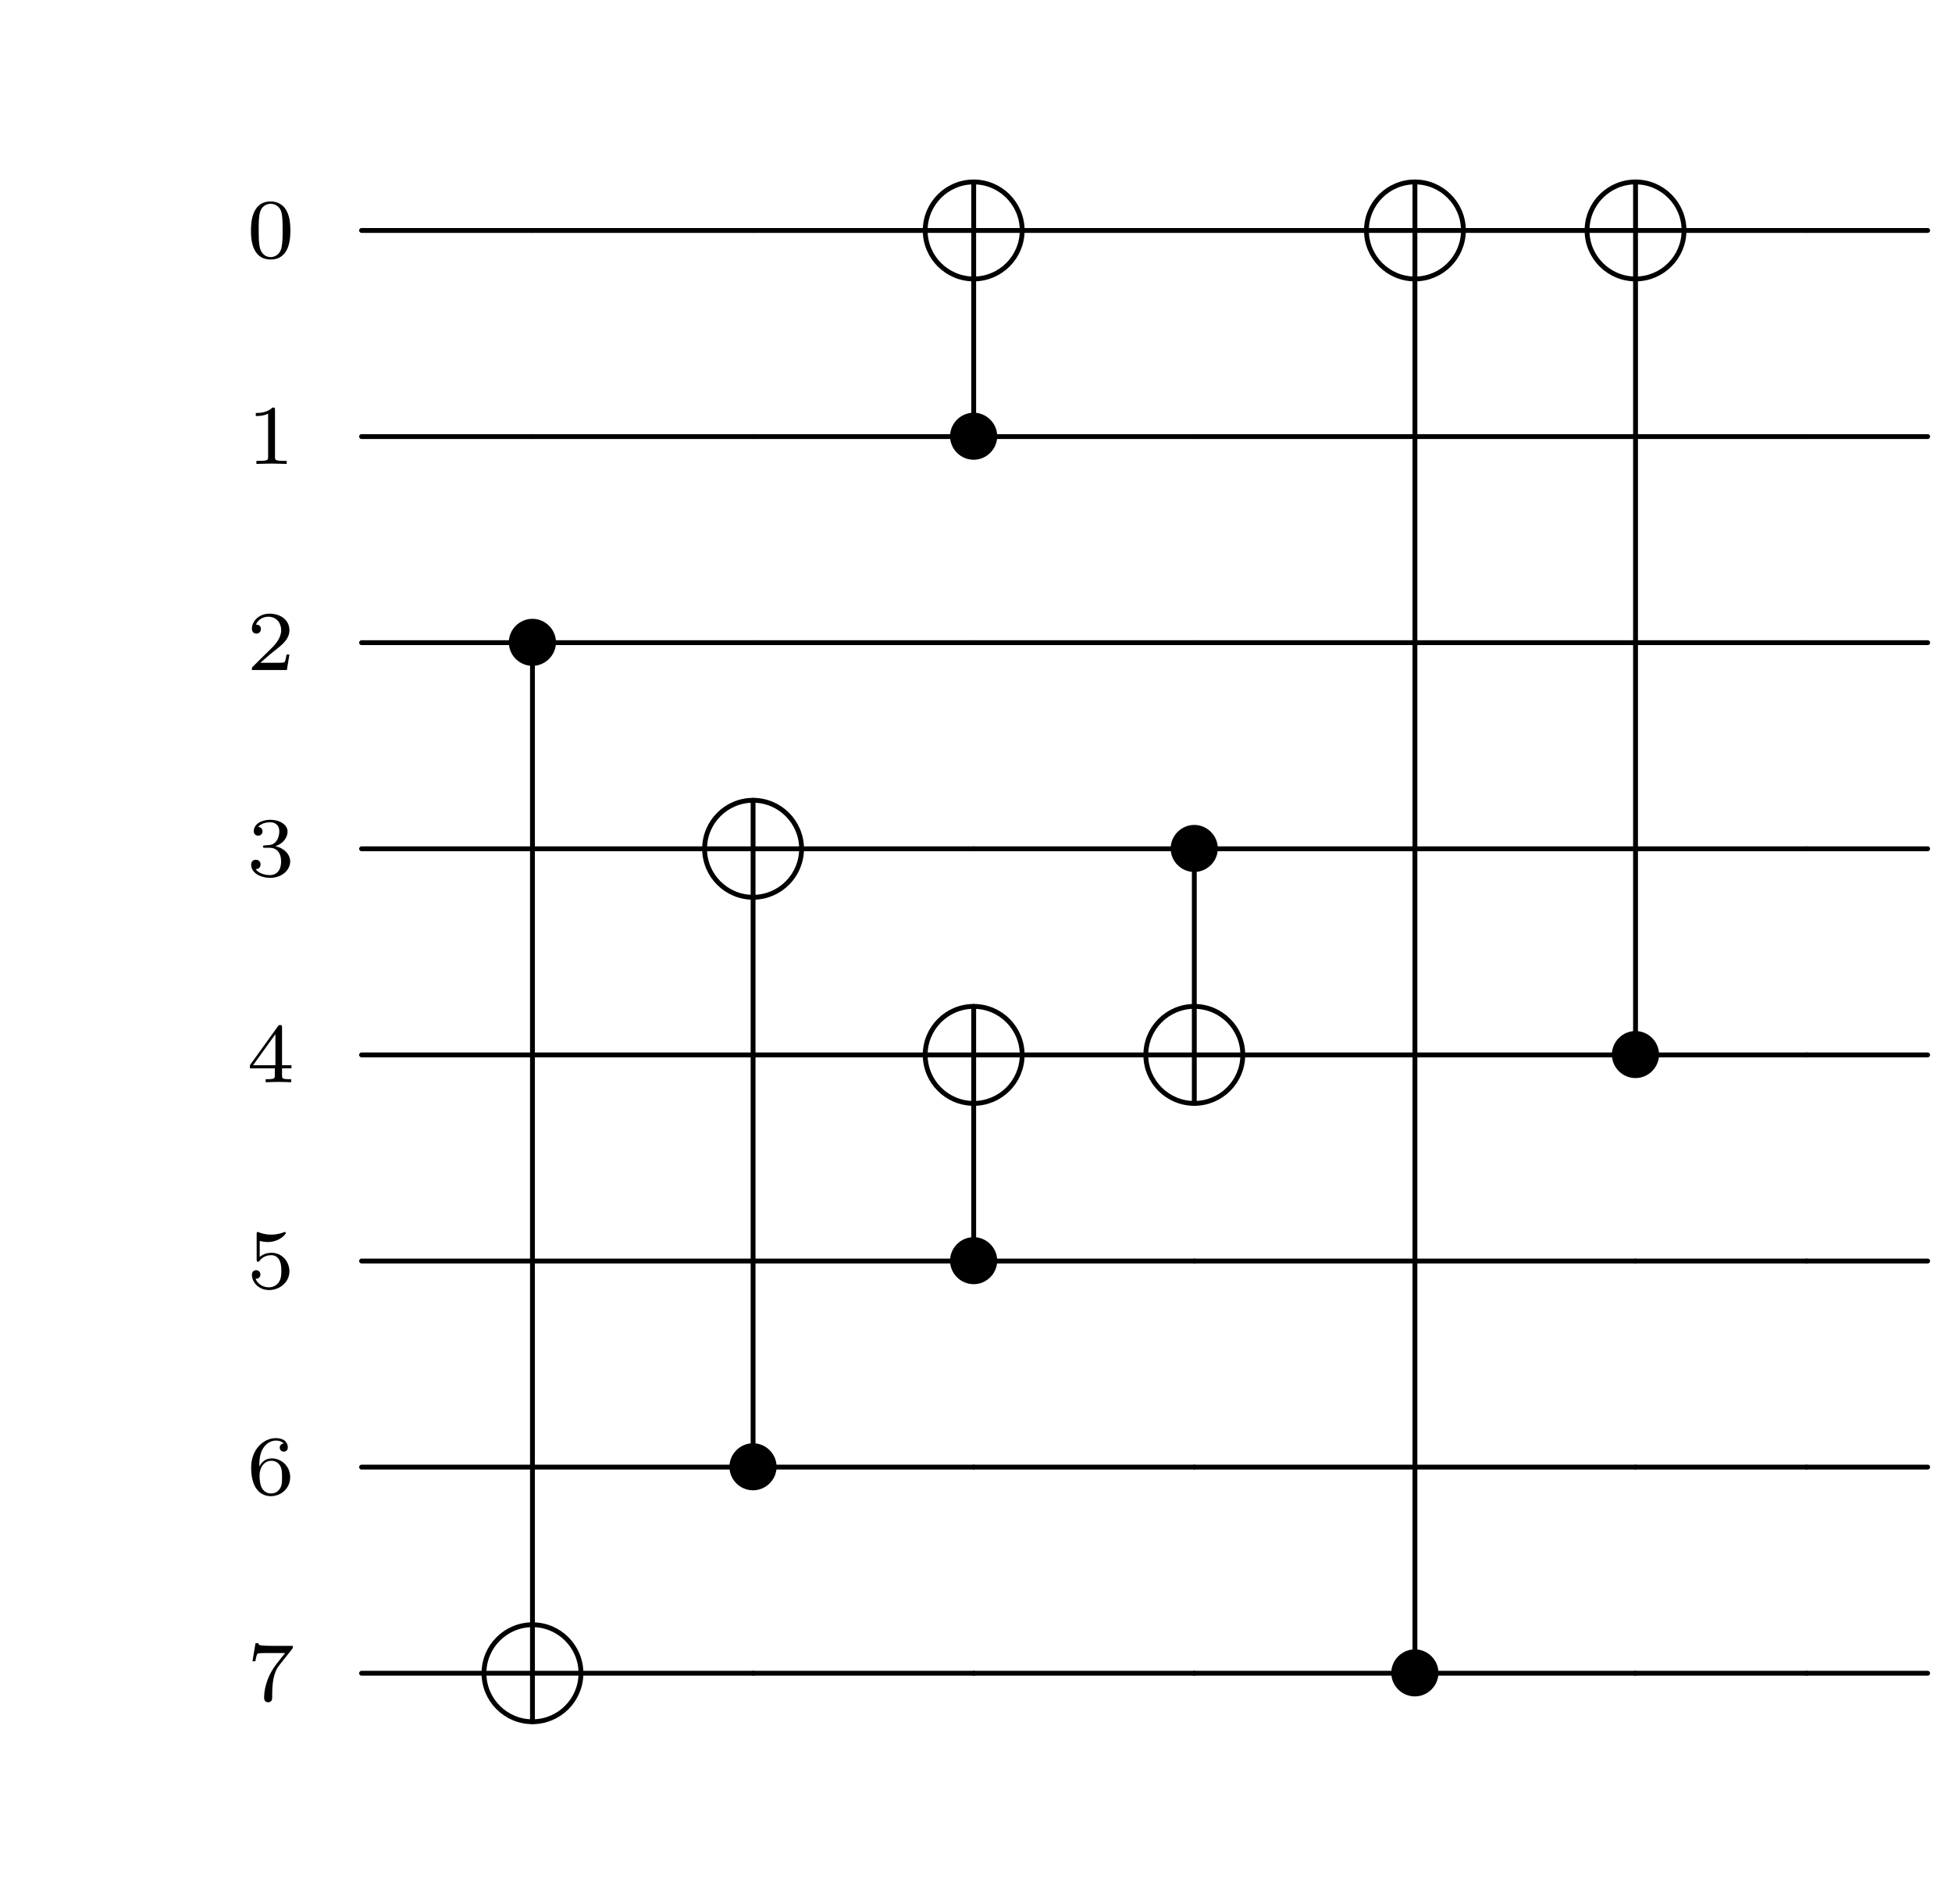 <svg xmlns="http://www.w3.org/2000/svg" xmlns:xlink="http://www.w3.org/1999/xlink" version="1.1" width="160.433" height="156.428" viewBox="0 0 160.433 156.428">
<defs>
<path id="font_1_1" d="M.516 .319C.516 .429 .503 .508 .457 .578 .426 .624 .364 .664 .284 .664 .052 .664 .052 .391 .052 .319 .052 .247 .052-.02 .284-.02 .516-.02 .516 .247 .516 .319M.284 .008C.238 .008 .177 .035 .157 .117 .143 .176 .143 .258 .143 .332 .143 .405 .143 .481 .158 .536 .179 .615 .243 .636 .284 .636 .338 .636 .39 .603 .408 .545 .424 .491 .425 .419 .425 .332 .425 .258 .425 .184 .412 .121 .392 .03 .324 .008 .284 .008Z"/>
<path id="font_1_2" d="M.335 .636C.335 .663 .333 .664 .305 .664 .241 .601 .15 .6 .109 .6V.564C.133 .564 .199 .564 .254 .592V.082C.254 .049 .254 .036 .154 .036H.116V0C.134 .001 .257 .004 .294 .004 .325 .004 .451 .001 .473 0V.036H.435C.335 .036 .335 .049 .335 .082V.636Z"/>
<path id="font_2_1" d="M.444 .25C.444 .357 .355 .444 .25 .444 .142 .444 .055 .355 .055 .25 .055 .144 .142 .056 .25 .056 .355 .056 .444 .143 .444 .25Z"/>
<path id="font_1_3" d="M.505 .182H.471C.468 .16 .458 .101 .445 .091 .437 .085 .36 .085 .346 .085H.162C.267 .178 .302 .206 .362 .253 .436 .312 .505 .374 .505 .469 .505 .59 .399 .664 .271 .664 .147 .664 .063 .577 .063 .485 .063 .434 .106 .429 .116 .429 .14 .429 .169 .446 .169 .482 .169 .5 .162 .535 .11 .535 .141 .606 .209 .628 .256 .628 .356 .628 .408 .55 .408 .469 .408 .382 .346 .313 .314 .277L.073 .039C.063 .03 .063 .028 .063 0H.475L.505 .182Z"/>
<path id="font_1_4" d="M.273 .334C.351 .334 .407 .28 .407 .173 .407 .049 .335 .012 .277 .012 .237 .012 .149 .023 .107 .082 .154 .084 .165 .117 .165 .138 .165 .17 .141 .193 .11 .193 .082 .193 .054 .176 .054 .135 .054 .041 .158-.02 .279-.02 .418-.02 .514 .073 .514 .173 .514 .251 .45 .329 .34 .352 .445 .39 .483 .465 .483 .526 .483 .605 .392 .664 .281 .664 .17 .664 .085 .61 .085 .53 .085 .496 .107 .477 .137 .477 .168 .477 .188 .5 .188 .528 .188 .557 .168 .578 .137 .58 .172 .624 .241 .635 .278 .635 .323 .635 .386 .613 .386 .526 .386 .484 .372 .438 .346 .407 .313 .369 .285 .367 .235 .364 .21 .362 .208 .362 .203 .361 .201 .361 .193 .359 .193 .348 .193 .334 .202 .334 .219 .334H.273Z"/>
<path id="font_1_5" d="M.529 .164V.2H.418V.646C.418 .667 .418 .674 .396 .674 .384 .674 .38 .674 .37 .66L.039 .2V.164H.333V.082C.333 .048 .333 .036 .252 .036H.225V0C.275 .002 .339 .004 .375 .004 .412 .004 .476 .002 .526 0V.036H.499C.418 .036 .418 .048 .418 .082V.164H.529M.34 .566V.2H.076L.34 .566Z"/>
<path id="font_1_6" d="M.155 .559C.206 .546 .236 .546 .252 .546 .384 .546 .462 .636 .462 .651 .462 .662 .455 .665 .45 .665 .448 .665 .446 .665 .442 .662 .418 .653 .365 .633 .291 .633 .263 .633 .21 .635 .145 .66 .135 .665 .133 .665 .132 .665 .119 .665 .119 .654 .119 .638V.343C.119 .325 .119 .313 .135 .313 .144 .313 .145 .315 .155 .327 .198 .383 .259 .391 .294 .391 .354 .391 .381 .343 .386 .335 .404 .301 .41 .263 .41 .205 .41 .175 .41 .116 .38 .072 .355 .036 .312 .012 .263 .012 .198 .012 .131 .048 .106 .114 .144 .111 .163 .136 .163 .163 .163 .206 .126 .214 .113 .214 .111 .214 .063 .214 .063 .16 .063 .07 .145-.02 .265-.02 .393-.02 .505 .075 .505 .201 .505 .314 .419 .419 .295 .419 .251 .419 .199 .408 .155 .37V.559Z"/>
<path id="font_1_7" d="M.15 .327C.15 .409 .157 .483 .195 .544 .229 .598 .283 .635 .347 .635 .377 .635 .417 .627 .437 .6 .412 .598 .391 .581 .391 .552 .391 .527 .408 .505 .438 .505 .468 .505 .486 .525 .486 .554 .486 .612 .444 .664 .345 .664 .201 .664 .054 .532 .054 .317 .054 .058 .176-.02 .286-.02 .408-.02 .514 .073 .514 .204 .514 .331 .413 .425 .296 .425 .216 .425 .172 .372 .15 .327M.286 .012C.236 .012 .197 .041 .176 .085 .161 .115 .153 .165 .153 .225 .153 .322 .211 .397 .291 .397 .337 .397 .368 .379 .393 .342 .417 .304 .418 .262 .418 .204 .418 .147 .418 .105 .391 .066 .367 .031 .335 .012 .286 .012Z"/>
<path id="font_1_8" d="M.535 .605C.545 .617 .545 .619 .545 .645H.283C.243 .645 .232 .646 .196 .648 .144 .652 .142 .659 .139 .676H.105L.07 .463H.104C.106 .478 .116 .544 .132 .554 .14 .56 .221 .56 .236 .56H.454C.422 .518 .371 .456 .35 .428 .219 .255 .207 .096 .207 .037 .207 .026 .207-.02 .254-.02 .302-.02 .302 .025 .302 .038V.078C.302 .272 .342 .361 .385 .416L.535 .605Z"/>
</defs>
<use data-text="0" xlink:href="#font_1_1" transform="matrix(6.974,0,0,-6.974,20.265,21.183)"/>
<path transform="matrix(1,0,0,-1,12.537,2)" stroke-width=".398" stroke-linecap="round" stroke-linejoin="round" fill="none" stroke="#000000" d="M31.226-16.936H17.179"/>
<path transform="matrix(1,0,0,-1,12.537,2)" stroke-width=".398" stroke-linecap="round" stroke-linejoin="round" fill="none" stroke="#000000" d="M49.358-16.936H31.226"/>
<path transform="matrix(1,0,0,-1,80.027,18.936)" stroke-width=".398" stroke-linecap="round" stroke-linejoin="round" fill="none" stroke="#000000" d="M-3.885 0H3.885"/>
<path transform="matrix(1,0,0,-1,80.027,18.936)" stroke-width=".398" stroke-linecap="round" stroke-linejoin="round" fill="none" stroke="#000000" d="M0-3.885V3.885"/>
<path transform="matrix(1,0,0,-1,80.027,18.936)" stroke-width=".398" stroke-linecap="round" stroke-linejoin="round" fill="none" stroke="#000000" d="M0 3.985C-2.199 3.985-3.985 2.199-3.985 0"/>
<path transform="matrix(1,0,0,-1,80.027,18.936)" stroke-width=".398" stroke-linecap="round" stroke-linejoin="round" fill="none" stroke="#000000" d="M-3.985 0C-3.985-2.199-2.199-3.985 0-3.985"/>
<path transform="matrix(1,0,0,-1,80.027,18.936)" stroke-width=".398" stroke-linecap="round" stroke-linejoin="round" fill="none" stroke="#000000" d="M0-3.985C2.199-3.985 3.985-2.199 3.985 0"/>
<path transform="matrix(1,0,0,-1,80.027,18.936)" stroke-width=".398" stroke-linecap="round" stroke-linejoin="round" fill="none" stroke="#000000" d="M3.985 0C3.985 2.199 2.199 3.985 0 3.985"/>
<path transform="matrix(1,0,0,-1,12.537,2)" stroke-width=".398" stroke-linecap="round" stroke-linejoin="round" fill="none" stroke="#000000" d="M63.405-16.936H49.358"/>
<path transform="matrix(1,0,0,-1,12.537,2)" stroke-width=".398" stroke-linecap="round" stroke-linejoin="round" fill="none" stroke="#000000" d="M85.622-16.936H71.575"/>
<path transform="matrix(1,0,0,-1,116.291,18.936)" stroke-width=".398" stroke-linecap="round" stroke-linejoin="round" fill="none" stroke="#000000" d="M-3.885 0H3.885"/>
<path transform="matrix(1,0,0,-1,116.291,18.936)" stroke-width=".398" stroke-linecap="round" stroke-linejoin="round" fill="none" stroke="#000000" d="M0-3.885V3.885"/>
<path transform="matrix(1,0,0,-1,116.291,18.936)" stroke-width=".398" stroke-linecap="round" stroke-linejoin="round" fill="none" stroke="#000000" d="M0 3.985C-2.199 3.985-3.985 2.199-3.985 0"/>
<path transform="matrix(1,0,0,-1,116.291,18.936)" stroke-width=".398" stroke-linecap="round" stroke-linejoin="round" fill="none" stroke="#000000" d="M-3.985 0C-3.985-2.199-2.199-3.985 0-3.985"/>
<path transform="matrix(1,0,0,-1,116.291,18.936)" stroke-width=".398" stroke-linecap="round" stroke-linejoin="round" fill="none" stroke="#000000" d="M0-3.985C2.199-3.985 3.985-2.199 3.985 0"/>
<path transform="matrix(1,0,0,-1,116.291,18.936)" stroke-width=".398" stroke-linecap="round" stroke-linejoin="round" fill="none" stroke="#000000" d="M3.985 0C3.985 2.199 2.199 3.985 0 3.985"/>
<path transform="matrix(1,0,0,-1,12.537,2)" stroke-width=".398" stroke-linecap="round" stroke-linejoin="round" fill="none" stroke="#000000" d="M99.669-16.936H85.622"/>
<path transform="matrix(1,0,0,-1,134.423,18.936)" stroke-width=".398" stroke-linecap="round" stroke-linejoin="round" fill="none" stroke="#000000" d="M-3.885 0H3.885"/>
<path transform="matrix(1,0,0,-1,134.423,18.936)" stroke-width=".398" stroke-linecap="round" stroke-linejoin="round" fill="none" stroke="#000000" d="M0-3.885V3.885"/>
<path transform="matrix(1,0,0,-1,134.423,18.936)" stroke-width=".398" stroke-linecap="round" stroke-linejoin="round" fill="none" stroke="#000000" d="M0 3.985C-2.199 3.985-3.985 2.199-3.985 0"/>
<path transform="matrix(1,0,0,-1,134.423,18.936)" stroke-width=".398" stroke-linecap="round" stroke-linejoin="round" fill="none" stroke="#000000" d="M-3.985 0C-3.985-2.199-2.199-3.985 0-3.985"/>
<path transform="matrix(1,0,0,-1,134.423,18.936)" stroke-width=".398" stroke-linecap="round" stroke-linejoin="round" fill="none" stroke="#000000" d="M0-3.985C2.199-3.985 3.985-2.199 3.985 0"/>
<path transform="matrix(1,0,0,-1,134.423,18.936)" stroke-width=".398" stroke-linecap="round" stroke-linejoin="round" fill="none" stroke="#000000" d="M3.985 0C3.985 2.199 2.199 3.985 0 3.985"/>
<path transform="matrix(1,0,0,-1,12.537,2)" stroke-width=".398" stroke-linecap="round" stroke-linejoin="round" fill="none" stroke="#000000" d="M117.801-16.936H107.838"/>
<path transform="matrix(1,0,0,-1,12.537,2)" stroke-width=".398" stroke-linecap="round" stroke-linejoin="round" fill="none" stroke="#000000" d="M135.933-16.936H125.97"/>
<path transform="matrix(1,0,0,-1,12.537,2)" stroke-width=".398" stroke-linecap="round" stroke-linejoin="round" fill="none" stroke="#000000" d="M145.896-16.936H135.933"/>
<use data-text="1" xlink:href="#font_1_2" transform="matrix(6.974,0,0,-6.974,20.265,38.12)"/>
<path transform="matrix(1,0,0,-1,12.537,2)" stroke-width=".398" stroke-linecap="round" stroke-linejoin="round" fill="none" stroke="#000000" d="M31.226-33.873H17.179"/>
<path transform="matrix(1,0,0,-1,12.537,2)" stroke-width=".398" stroke-linecap="round" stroke-linejoin="round" fill="none" stroke="#000000" d="M49.358-33.873H31.226"/>
<use data-text="&#x2022;" xlink:href="#font_2_1" transform="matrix(9.963,0,0,-9.963,77.536,38.336)"/>
<path transform="matrix(1,0,0,-1,12.537,2)" stroke-width=".398" stroke-linecap="round" stroke-linejoin="round" fill="none" stroke="#000000" d="M67.49-32.793V-21.021"/>
<path transform="matrix(1,0,0,-1,12.537,2)" stroke-width=".398" stroke-linecap="round" stroke-linejoin="round" fill="none" stroke="#000000" d="M66.272-33.873H49.358"/>
<path transform="matrix(1,0,0,-1,12.537,2)" stroke-width=".398" stroke-linecap="round" stroke-linejoin="round" fill="none" stroke="#000000" d="M85.622-33.873H68.708"/>
<path transform="matrix(1,0,0,-1,12.537,2)" stroke-width=".398" stroke-linecap="round" stroke-linejoin="round" fill="none" stroke="#000000" d="M103.754-33.873H85.622"/>
<path transform="matrix(1,0,0,-1,12.537,2)" stroke-width=".398" stroke-linecap="round" stroke-linejoin="round" fill="none" stroke="#000000" d="M121.886-33.873H103.754"/>
<path transform="matrix(1,0,0,-1,12.537,2)" stroke-width=".398" stroke-linecap="round" stroke-linejoin="round" fill="none" stroke="#000000" d="M135.933-33.873H121.886"/>
<path transform="matrix(1,0,0,-1,12.537,2)" stroke-width=".398" stroke-linecap="round" stroke-linejoin="round" fill="none" stroke="#000000" d="M145.896-33.873H135.933"/>
<use data-text="2" xlink:href="#font_1_3" transform="matrix(6.974,0,0,-6.974,20.265,55.056)"/>
<use data-text="&#x2022;" xlink:href="#font_2_1" transform="matrix(9.963,0,0,-9.963,41.272,55.272)"/>
<path transform="matrix(1,0,0,-1,12.537,2)" stroke-width=".398" stroke-linecap="round" stroke-linejoin="round" fill="none" stroke="#000000" d="M31.226-52.165V-131.407"/>
<path transform="matrix(1,0,0,-1,12.537,2)" stroke-width=".398" stroke-linecap="round" stroke-linejoin="round" fill="none" stroke="#000000" d="M30.008-50.809H17.179"/>
<path transform="matrix(1,0,0,-1,12.537,2)" stroke-width=".398" stroke-linecap="round" stroke-linejoin="round" fill="none" stroke="#000000" d="M49.358-50.809H32.444"/>
<path transform="matrix(1,0,0,-1,12.537,2)" stroke-width=".398" stroke-linecap="round" stroke-linejoin="round" fill="none" stroke="#000000" d="M67.49-50.809H49.358"/>
<path transform="matrix(1,0,0,-1,12.537,2)" stroke-width=".398" stroke-linecap="round" stroke-linejoin="round" fill="none" stroke="#000000" d="M85.622-50.809H67.49"/>
<path transform="matrix(1,0,0,-1,12.537,2)" stroke-width=".398" stroke-linecap="round" stroke-linejoin="round" fill="none" stroke="#000000" d="M103.754-50.809H85.622"/>
<path transform="matrix(1,0,0,-1,12.537,2)" stroke-width=".398" stroke-linecap="round" stroke-linejoin="round" fill="none" stroke="#000000" d="M121.886-50.809H103.754"/>
<path transform="matrix(1,0,0,-1,12.537,2)" stroke-width=".398" stroke-linecap="round" stroke-linejoin="round" fill="none" stroke="#000000" d="M135.933-50.809H121.886"/>
<path transform="matrix(1,0,0,-1,12.537,2)" stroke-width=".398" stroke-linecap="round" stroke-linejoin="round" fill="none" stroke="#000000" d="M145.896-50.809H135.933"/>
<use data-text="3" xlink:href="#font_1_4" transform="matrix(6.974,0,0,-6.974,20.265,71.993)"/>
<path transform="matrix(1,0,0,-1,12.537,2)" stroke-width=".398" stroke-linecap="round" stroke-linejoin="round" fill="none" stroke="#000000" d="M31.226-67.746H17.179"/>
<path transform="matrix(1,0,0,-1,61.895,69.746)" stroke-width=".398" stroke-linecap="round" stroke-linejoin="round" fill="none" stroke="#000000" d="M-3.885 0H3.885"/>
<path transform="matrix(1,0,0,-1,61.895,69.746)" stroke-width=".398" stroke-linecap="round" stroke-linejoin="round" fill="none" stroke="#000000" d="M0-3.885V3.885"/>
<path transform="matrix(1,0,0,-1,61.895,69.746)" stroke-width=".398" stroke-linecap="round" stroke-linejoin="round" fill="none" stroke="#000000" d="M0 3.985C-2.199 3.985-3.985 2.199-3.985 0"/>
<path transform="matrix(1,0,0,-1,61.895,69.746)" stroke-width=".398" stroke-linecap="round" stroke-linejoin="round" fill="none" stroke="#000000" d="M-3.985 0C-3.985-2.199-2.199-3.985 0-3.985"/>
<path transform="matrix(1,0,0,-1,61.895,69.746)" stroke-width=".398" stroke-linecap="round" stroke-linejoin="round" fill="none" stroke="#000000" d="M0-3.985C2.199-3.985 3.985-2.199 3.985 0"/>
<path transform="matrix(1,0,0,-1,61.895,69.746)" stroke-width=".398" stroke-linecap="round" stroke-linejoin="round" fill="none" stroke="#000000" d="M3.985 0C3.985 2.199 2.199 3.985 0 3.985"/>
<path transform="matrix(1,0,0,-1,12.537,2)" stroke-width=".398" stroke-linecap="round" stroke-linejoin="round" fill="none" stroke="#000000" d="M45.273-67.746H31.226"/>
<path transform="matrix(1,0,0,-1,12.537,2)" stroke-width=".398" stroke-linecap="round" stroke-linejoin="round" fill="none" stroke="#000000" d="M67.49-67.746H53.443"/>
<use data-text="&#x2022;" xlink:href="#font_2_1" transform="matrix(9.963,0,0,-9.963,95.668,72.209)"/>
<path transform="matrix(1,0,0,-1,12.537,2)" stroke-width=".398" stroke-linecap="round" stroke-linejoin="round" fill="none" stroke="#000000" d="M85.622-69.101V-80.598"/>
<path transform="matrix(1,0,0,-1,12.537,2)" stroke-width=".398" stroke-linecap="round" stroke-linejoin="round" fill="none" stroke="#000000" d="M84.404-67.746H67.49"/>
<path transform="matrix(1,0,0,-1,12.537,2)" stroke-width=".398" stroke-linecap="round" stroke-linejoin="round" fill="none" stroke="#000000" d="M103.754-67.746H86.839"/>
<path transform="matrix(1,0,0,-1,12.537,2)" stroke-width=".398" stroke-linecap="round" stroke-linejoin="round" fill="none" stroke="#000000" d="M121.886-67.746H103.754"/>
<path transform="matrix(1,0,0,-1,12.537,2)" stroke-width=".398" stroke-linecap="round" stroke-linejoin="round" fill="none" stroke="#000000" d="M135.933-67.746H121.886"/>
<path transform="matrix(1,0,0,-1,12.537,2)" stroke-width=".398" stroke-linecap="round" stroke-linejoin="round" fill="none" stroke="#000000" d="M145.896-67.746H135.933"/>
<use data-text="4" xlink:href="#font_1_5" transform="matrix(6.974,0,0,-6.974,20.265,88.929)"/>
<path transform="matrix(1,0,0,-1,12.537,2)" stroke-width=".398" stroke-linecap="round" stroke-linejoin="round" fill="none" stroke="#000000" d="M31.226-84.682H17.179"/>
<path transform="matrix(1,0,0,-1,12.537,2)" stroke-width=".398" stroke-linecap="round" stroke-linejoin="round" fill="none" stroke="#000000" d="M49.358-84.682H31.226"/>
<path transform="matrix(1,0,0,-1,80.027,86.682)" stroke-width=".398" stroke-linecap="round" stroke-linejoin="round" fill="none" stroke="#000000" d="M-3.885 0H3.885"/>
<path transform="matrix(1,0,0,-1,80.027,86.682)" stroke-width=".398" stroke-linecap="round" stroke-linejoin="round" fill="none" stroke="#000000" d="M0-3.885V3.885"/>
<path transform="matrix(1,0,0,-1,80.027,86.682)" stroke-width=".398" stroke-linecap="round" stroke-linejoin="round" fill="none" stroke="#000000" d="M0 3.985C-2.199 3.985-3.985 2.199-3.985 0"/>
<path transform="matrix(1,0,0,-1,80.027,86.682)" stroke-width=".398" stroke-linecap="round" stroke-linejoin="round" fill="none" stroke="#000000" d="M-3.985 0C-3.985-2.199-2.199-3.985 0-3.985"/>
<path transform="matrix(1,0,0,-1,80.027,86.682)" stroke-width=".398" stroke-linecap="round" stroke-linejoin="round" fill="none" stroke="#000000" d="M0-3.985C2.199-3.985 3.985-2.199 3.985 0"/>
<path transform="matrix(1,0,0,-1,80.027,86.682)" stroke-width=".398" stroke-linecap="round" stroke-linejoin="round" fill="none" stroke="#000000" d="M3.985 0C3.985 2.199 2.199 3.985 0 3.985"/>
<path transform="matrix(1,0,0,-1,12.537,2)" stroke-width=".398" stroke-linecap="round" stroke-linejoin="round" fill="none" stroke="#000000" d="M63.405-84.682H49.358"/>
<path transform="matrix(1,0,0,-1,98.159,86.682)" stroke-width=".398" stroke-linecap="round" stroke-linejoin="round" fill="none" stroke="#000000" d="M-3.885 0H3.885"/>
<path transform="matrix(1,0,0,-1,98.159,86.682)" stroke-width=".398" stroke-linecap="round" stroke-linejoin="round" fill="none" stroke="#000000" d="M0-3.885V3.885"/>
<path transform="matrix(1,0,0,-1,98.159,86.682)" stroke-width=".398" stroke-linecap="round" stroke-linejoin="round" fill="none" stroke="#000000" d="M0 3.985C-2.199 3.985-3.985 2.199-3.985 0"/>
<path transform="matrix(1,0,0,-1,98.159,86.682)" stroke-width=".398" stroke-linecap="round" stroke-linejoin="round" fill="none" stroke="#000000" d="M-3.985 0C-3.985-2.199-2.199-3.985 0-3.985"/>
<path transform="matrix(1,0,0,-1,98.159,86.682)" stroke-width=".398" stroke-linecap="round" stroke-linejoin="round" fill="none" stroke="#000000" d="M0-3.985C2.199-3.985 3.985-2.199 3.985 0"/>
<path transform="matrix(1,0,0,-1,98.159,86.682)" stroke-width=".398" stroke-linecap="round" stroke-linejoin="round" fill="none" stroke="#000000" d="M3.985 0C3.985 2.199 2.199 3.985 0 3.985"/>
<path transform="matrix(1,0,0,-1,12.537,2)" stroke-width=".398" stroke-linecap="round" stroke-linejoin="round" fill="none" stroke="#000000" d="M81.537-84.682H71.575"/>
<path transform="matrix(1,0,0,-1,12.537,2)" stroke-width=".398" stroke-linecap="round" stroke-linejoin="round" fill="none" stroke="#000000" d="M103.754-84.682H89.706"/>
<use data-text="&#x2022;" xlink:href="#font_2_1" transform="matrix(9.963,0,0,-9.963,131.932,89.145)"/>
<path transform="matrix(1,0,0,-1,12.537,2)" stroke-width=".398" stroke-linecap="round" stroke-linejoin="round" fill="none" stroke="#000000" d="M121.886-83.603V-21.021"/>
<path transform="matrix(1,0,0,-1,12.537,2)" stroke-width=".398" stroke-linecap="round" stroke-linejoin="round" fill="none" stroke="#000000" d="M120.668-84.682H103.754"/>
<path transform="matrix(1,0,0,-1,12.537,2)" stroke-width=".398" stroke-linecap="round" stroke-linejoin="round" fill="none" stroke="#000000" d="M135.933-84.682H123.103"/>
<path transform="matrix(1,0,0,-1,12.537,2)" stroke-width=".398" stroke-linecap="round" stroke-linejoin="round" fill="none" stroke="#000000" d="M145.896-84.682H135.933"/>
<use data-text="5" xlink:href="#font_1_6" transform="matrix(6.974,0,0,-6.974,20.265,105.866)"/>
<path transform="matrix(1,0,0,-1,12.537,2)" stroke-width=".398" stroke-linecap="round" stroke-linejoin="round" fill="none" stroke="#000000" d="M31.226-101.619H17.179"/>
<path transform="matrix(1,0,0,-1,12.537,2)" stroke-width=".398" stroke-linecap="round" stroke-linejoin="round" fill="none" stroke="#000000" d="M49.358-101.619H31.226"/>
<use data-text="&#x2022;" xlink:href="#font_2_1" transform="matrix(9.963,0,0,-9.963,77.536,106.082)"/>
<path transform="matrix(1,0,0,-1,12.537,2)" stroke-width=".398" stroke-linecap="round" stroke-linejoin="round" fill="none" stroke="#000000" d="M67.49-100.539V-88.767"/>
<path transform="matrix(1,0,0,-1,12.537,2)" stroke-width=".398" stroke-linecap="round" stroke-linejoin="round" fill="none" stroke="#000000" d="M66.272-101.619H49.358"/>
<path transform="matrix(1,0,0,-1,12.537,2)" stroke-width=".398" stroke-linecap="round" stroke-linejoin="round" fill="none" stroke="#000000" d="M85.622-101.619H68.708"/>
<path transform="matrix(1,0,0,-1,12.537,2)" stroke-width=".398" stroke-linecap="round" stroke-linejoin="round" fill="none" stroke="#000000" d="M103.754-101.619H85.622"/>
<path transform="matrix(1,0,0,-1,12.537,2)" stroke-width=".398" stroke-linecap="round" stroke-linejoin="round" fill="none" stroke="#000000" d="M121.886-101.619H103.754"/>
<path transform="matrix(1,0,0,-1,12.537,2)" stroke-width=".398" stroke-linecap="round" stroke-linejoin="round" fill="none" stroke="#000000" d="M135.933-101.619H121.886"/>
<path transform="matrix(1,0,0,-1,12.537,2)" stroke-width=".398" stroke-linecap="round" stroke-linejoin="round" fill="none" stroke="#000000" d="M145.896-101.619H135.933"/>
<use data-text="6" xlink:href="#font_1_7" transform="matrix(6.974,0,0,-6.974,20.265,122.802)"/>
<path transform="matrix(1,0,0,-1,12.537,2)" stroke-width=".398" stroke-linecap="round" stroke-linejoin="round" fill="none" stroke="#000000" d="M31.226-118.555H17.179"/>
<use data-text="&#x2022;" xlink:href="#font_2_1" transform="matrix(9.963,0,0,-9.963,59.404,123.018)"/>
<path transform="matrix(1,0,0,-1,12.537,2)" stroke-width=".398" stroke-linecap="round" stroke-linejoin="round" fill="none" stroke="#000000" d="M49.358-117.475V-71.83"/>
<path transform="matrix(1,0,0,-1,12.537,2)" stroke-width=".398" stroke-linecap="round" stroke-linejoin="round" fill="none" stroke="#000000" d="M48.14-118.555H31.226"/>
<path transform="matrix(1,0,0,-1,12.537,2)" stroke-width=".398" stroke-linecap="round" stroke-linejoin="round" fill="none" stroke="#000000" d="M67.49-118.555H50.576"/>
<path transform="matrix(1,0,0,-1,12.537,2)" stroke-width=".398" stroke-linecap="round" stroke-linejoin="round" fill="none" stroke="#000000" d="M85.622-118.555H67.49"/>
<path transform="matrix(1,0,0,-1,12.537,2)" stroke-width=".398" stroke-linecap="round" stroke-linejoin="round" fill="none" stroke="#000000" d="M103.754-118.555H85.622"/>
<path transform="matrix(1,0,0,-1,12.537,2)" stroke-width=".398" stroke-linecap="round" stroke-linejoin="round" fill="none" stroke="#000000" d="M121.886-118.555H103.754"/>
<path transform="matrix(1,0,0,-1,12.537,2)" stroke-width=".398" stroke-linecap="round" stroke-linejoin="round" fill="none" stroke="#000000" d="M135.933-118.555H121.886"/>
<path transform="matrix(1,0,0,-1,12.537,2)" stroke-width=".398" stroke-linecap="round" stroke-linejoin="round" fill="none" stroke="#000000" d="M145.896-118.555H135.933"/>
<use data-text="7" xlink:href="#font_1_8" transform="matrix(6.974,0,0,-6.974,20.265,139.739)"/>
<path transform="matrix(1,0,0,-1,43.763,137.492)" stroke-width=".398" stroke-linecap="round" stroke-linejoin="round" fill="none" stroke="#000000" d="M-3.885 0H3.885"/>
<path transform="matrix(1,0,0,-1,43.763,137.492)" stroke-width=".398" stroke-linecap="round" stroke-linejoin="round" fill="none" stroke="#000000" d="M0-3.885V3.885"/>
<path transform="matrix(1,0,0,-1,43.763,137.492)" stroke-width=".398" stroke-linecap="round" stroke-linejoin="round" fill="none" stroke="#000000" d="M0 3.985C-2.199 3.985-3.985 2.199-3.985 0"/>
<path transform="matrix(1,0,0,-1,43.763,137.492)" stroke-width=".398" stroke-linecap="round" stroke-linejoin="round" fill="none" stroke="#000000" d="M-3.985 0C-3.985-2.199-2.199-3.985 0-3.985"/>
<path transform="matrix(1,0,0,-1,43.763,137.492)" stroke-width=".398" stroke-linecap="round" stroke-linejoin="round" fill="none" stroke="#000000" d="M0-3.985C2.199-3.985 3.985-2.199 3.985 0"/>
<path transform="matrix(1,0,0,-1,43.763,137.492)" stroke-width=".398" stroke-linecap="round" stroke-linejoin="round" fill="none" stroke="#000000" d="M3.985 0C3.985 2.199 2.199 3.985 0 3.985"/>
<path transform="matrix(1,0,0,-1,12.537,2)" stroke-width=".398" stroke-linecap="round" stroke-linejoin="round" fill="none" stroke="#000000" d="M27.141-135.492H17.179"/>
<path transform="matrix(1,0,0,-1,12.537,2)" stroke-width=".398" stroke-linecap="round" stroke-linejoin="round" fill="none" stroke="#000000" d="M49.358-135.492H35.311"/>
<path transform="matrix(1,0,0,-1,12.537,2)" stroke-width=".398" stroke-linecap="round" stroke-linejoin="round" fill="none" stroke="#000000" d="M67.49-135.492H49.358"/>
<path transform="matrix(1,0,0,-1,12.537,2)" stroke-width=".398" stroke-linecap="round" stroke-linejoin="round" fill="none" stroke="#000000" d="M85.622-135.492H67.49"/>
<use data-text="&#x2022;" xlink:href="#font_2_1" transform="matrix(9.963,0,0,-9.963,113.8,139.954)"/>
<path transform="matrix(1,0,0,-1,12.537,2)" stroke-width=".398" stroke-linecap="round" stroke-linejoin="round" fill="none" stroke="#000000" d="M103.754-134.412V-21.021"/>
<path transform="matrix(1,0,0,-1,12.537,2)" stroke-width=".398" stroke-linecap="round" stroke-linejoin="round" fill="none" stroke="#000000" d="M102.536-135.492H85.622"/>
<path transform="matrix(1,0,0,-1,12.537,2)" stroke-width=".398" stroke-linecap="round" stroke-linejoin="round" fill="none" stroke="#000000" d="M121.886-135.492H104.971"/>
<path transform="matrix(1,0,0,-1,12.537,2)" stroke-width=".398" stroke-linecap="round" stroke-linejoin="round" fill="none" stroke="#000000" d="M135.933-135.492H121.886"/>
<path transform="matrix(1,0,0,-1,12.537,2)" stroke-width=".398" stroke-linecap="round" stroke-linejoin="round" fill="none" stroke="#000000" d="M145.896-135.492H135.933"/>
</svg>
